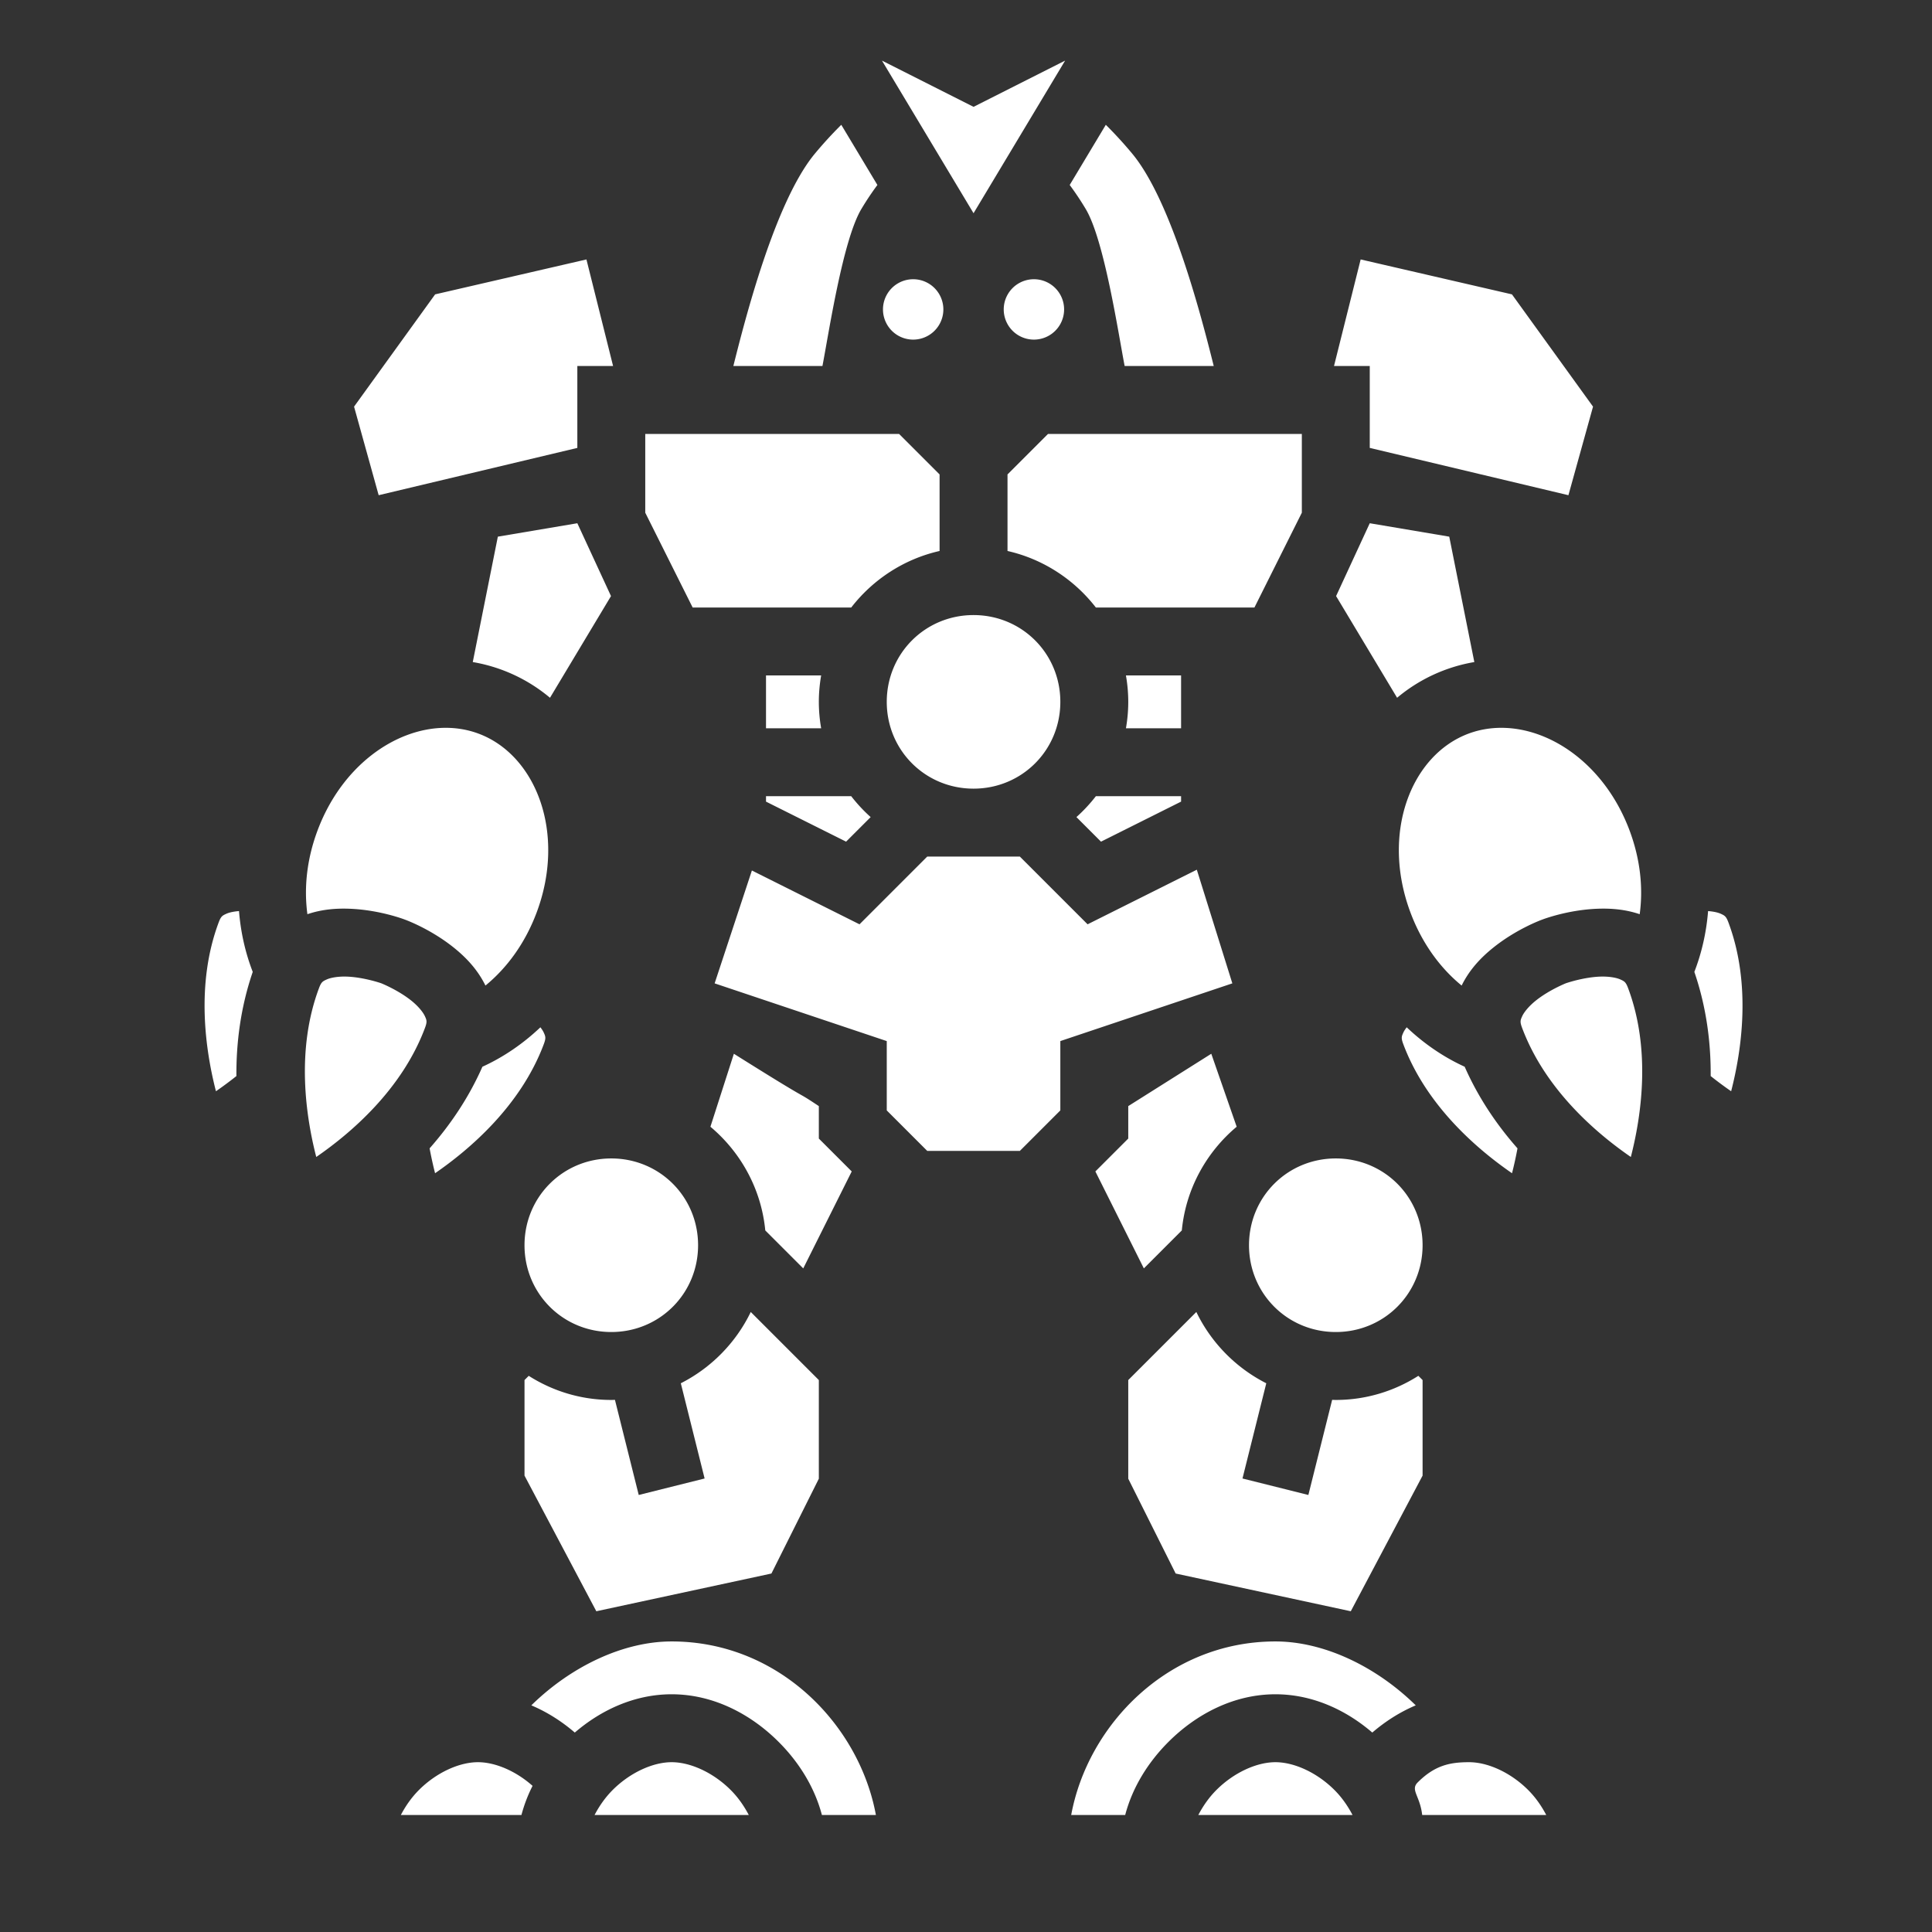 <svg xmlns="http://www.w3.org/2000/svg" viewBox="0 0 512 512" style="height: 512px; width: 512px;"><rect x="0" y="0" width="512" height="512" fill="#333333" stroke="none"/><g class="" transform="translate(2,-6)" style=""><path d="M231.732 22.063L256 62.508l24.268-40.446L256 34.313zm-10.783 17.01a108.982 108.982 0 0 0-7.02 7.67c-10.614 12.81-18.59 44.316-21.583 56.257h23.61c1.65-8.502 5.383-33.391 10.327-41.63a76.828 76.828 0 0 1 4.235-6.349zm70.102 0l-9.569 15.948a76.828 76.828 0 0 1 4.235 6.348c4.944 8.24 8.676 33.129 10.328 41.631h23.61c-2.993-11.94-10.97-43.447-21.585-56.258a108.982 108.982 0 0 0-7.02-7.67zM153.412 74.755l-40.096 9.254-21.486 29.752 6.522 23.474L151 124.7V103h9.475zm205.176 0L351.525 103H361v21.7l52.648 12.536 6.522-23.474-21.486-29.752zM240 80a8 8 0 1 0 0 16 8 8 0 0 0 0-16zm32 0a8 8 0 1 0 0 16 8 8 0 0 0 0-16zm-103 41v20.875L181.563 167h42.019c5.75-7.427 13.98-12.846 23.418-14.984v-20.287L236.271 121zm106.729 0L265 131.729v20.287c9.437 2.138 17.667 7.557 23.418 14.984h42.02L343 141.875V121zM151 144.664l-21.066 3.555-6.647 33.234a43.003 43.003 0 0 1 20.467 9.465l16.168-26.95zm210 0l-8.922 19.305 16.168 26.949a43.003 43.003 0 0 1 20.467-9.465l-6.647-33.234zM256 169c-12.81 0-23 10.19-23 23s10.19 23 23 23 23-10.19 23-23-10.19-23-23-23zm-55 16v14h14.615a40.734 40.734 0 0 1-.615-7c0-2.386.218-4.722.615-7zm95.385 0c.397 2.278.615 4.614.615 7s-.218 4.722-.615 7H311v-14zm-180.457 13.88c-13.245.104-27.387 10.127-33.78 27.216-2.873 7.68-3.621 15.307-2.681 22.177 3.907-1.326 7.72-1.573 11.105-1.45 8.12.294 14.768 2.896 14.768 2.896s6.724 2.4 13.043 7.508c3.008 2.43 6.121 5.59 8.267 9.955 5.665-4.63 10.506-11.182 13.567-19.364 7.868-21.032-.145-41.693-15.37-47.388-2.854-1.068-5.863-1.573-8.92-1.55zm280.144 0c-3.056-.023-6.065.48-8.92 1.548-15.224 5.695-23.237 26.358-15.369 47.39 3.061 8.182 7.902 14.735 13.567 19.364 2.146-4.366 5.26-7.524 8.267-9.955 6.319-5.107 13.043-7.508 13.043-7.508s6.649-2.602 14.768-2.897c3.386-.122 7.199.125 11.107 1.451.94-6.87.192-14.499-2.681-22.18-6.394-17.088-20.537-27.11-33.782-27.212zM201 217v1.438l21.223 10.61 6.511-6.51a41.582 41.582 0 0 1-5.152-5.538zm87.418 0a41.582 41.582 0 0 1-5.152 5.537l6.511 6.512L311 218.437V217zm-44.69 16l-17.95 17.951-28.52-14.26-9.873 29.91L233 281.898v18.374L243.729 311h24.542L279 300.271v-18.374l45.584-15.295-9.416-30.122-28.945 14.471L268.27 233zM61.34 247.445c-1.4.108-2.595.366-3.336.703-1.076.49-1.442.674-2.055 2.313-6.14 16.414-3.47 34.046-.72 44.732a100.42 100.42 0 0 0 5.421-4.025c-.06-8.656 1.072-18.097 4.329-27.606-1.955-5.047-3.188-10.484-3.64-16.117zm389.32 0c-.45 5.633-1.684 11.07-3.639 16.118 3.257 9.508 4.39 18.95 4.329 27.605a100.54 100.54 0 0 0 5.421 4.025c2.75-10.686 5.42-28.318-.72-44.732-.613-1.64-.98-1.823-2.055-2.313-.74-.337-1.936-.595-3.336-.703zM89.92 264.811c-2.26-.082-4.258.265-5.334.755-1.076.49-1.442.674-2.055 2.313-6.14 16.414-3.47 34.045-.72 44.732 9.088-6.258 22.677-17.806 28.818-34.22.613-1.64.459-2.018-.031-3.094s-1.772-2.648-3.532-4.07c-3.518-2.845-8.033-4.649-8.033-4.649s-4.591-1.604-9.113-1.767zm332.16 0c-4.522.163-9.113 1.767-9.113 1.767s-4.514 1.804-8.033 4.649c-1.76 1.422-3.042 2.994-3.532 4.07-.49 1.076-.644 1.455-.03 3.094 6.14 16.414 19.73 27.962 28.818 34.22 2.749-10.687 5.42-28.318-.721-44.732-.613-1.64-.98-1.823-2.055-2.313-1.076-.49-3.073-.837-5.334-.755zm-280.867 13.431c-4.628 4.392-9.834 7.931-15.37 10.455-3.713 8.427-8.69 15.616-13.993 21.627a100.44 100.44 0 0 0 1.449 6.594c9.088-6.259 22.678-17.807 28.818-34.22.613-1.64.457-2.019-.033-3.094-.18-.394-.495-.867-.871-1.362zm229.576 0c-.376.496-.694.968-.873 1.362-.49 1.075-.646 1.454-.033 3.093 6.14 16.414 19.73 27.962 28.818 34.221a100.44 100.44 0 0 0 1.45-6.594c-5.305-6.012-10.283-13.2-13.997-21.629-5.534-2.524-10.738-6.062-15.365-10.453zm-51.785 7.014L297 299.129v8.6l-8.715 8.714 12.848 25.696 10.06-10.06c1.057-10.982 6.498-20.736 14.54-27.481zm-126.52 0l-6.216 19.342c8.04 6.745 13.482 16.5 14.539 27.48l10.06 10.06 12.848-25.695L215 307.73v-8.6c-7.25-4.82 0 .273-22.516-13.873zM160 313c-12.81 0-23 10.19-23 23s10.19 23 23 23 23-10.19 23-23-10.19-23-23-23zm192 0c-12.81 0-23 10.19-23 23s10.19 23 23 23 23-10.19 23-23-10.19-23-23-23zm-155.041 40.688c-3.93 8.143-10.484 14.806-18.537 18.894l6.308 25.234-17.46 4.368-6.303-25.207c-.323.008-.643.023-.967.023-8.03 0-15.536-2.354-21.88-6.39l-1.12 1.119v25.324L156.03 433l46.407-10L215 397.875v-26.146zm118.082 0L297 371.728v26.147L309.563 423l46.408 10L375 397.053v-25.324l-1.12-1.12C367.537 374.646 360.03 377 352 377c-.324 0-.644-.016-.967-.023l-6.303 25.207-17.46-4.368 6.308-25.234c-8.053-4.088-14.607-10.75-18.537-18.894zM176 441c-12.82 0-26.656 6.6-37.19 16.936 4.2 1.769 8.076 4.255 11.518 7.21C157.383 459.082 166.28 455 176 455c11 0 20.95 5.223 28.363 12.637 5.328 5.327 9.512 11.968 11.451 19.363h14.31c-4.391-23.86-25.658-46-54.124-46zm160 0c-28.466 0-49.733 22.14-54.123 46h14.309c1.94-7.395 6.123-14.036 11.45-19.363C315.052 460.223 325 455 336 455c9.72 0 18.617 4.082 25.672 10.146 3.442-2.955 7.318-5.441 11.517-7.21C362.656 447.6 348.821 441 336 441zm-211.336 32c-5 0-11.05 2.777-15.637 7.363-1.997 1.998-3.571 4.292-4.802 6.637h31.96a39.015 39.015 0 0 1 2.95-7.729c-4.414-3.928-9.883-6.271-14.47-6.271zM176 473c-5 0-11.05 2.777-15.637 7.363-1.997 1.998-3.571 4.292-4.802 6.637h40.878c-1.23-2.345-2.805-4.64-4.802-6.637C187.05 475.777 181 473 176 473zm160 0c-5 0-11.05 2.777-15.637 7.363-1.997 1.998-3.571 4.292-4.802 6.637h40.878c-1.23-2.345-2.805-4.64-4.802-6.637C347.05 475.777 341 473 336 473zm51.336 0c-5 0-9.051.777-13.637 5.363-1.997 1.998.629 3.56 1.197 8.637h32.88c-1.232-2.345-2.806-4.64-4.803-6.637-4.586-4.586-10.637-7.363-15.637-7.363z" fill="#fff" fill-opacity="1"></path></g></svg>
